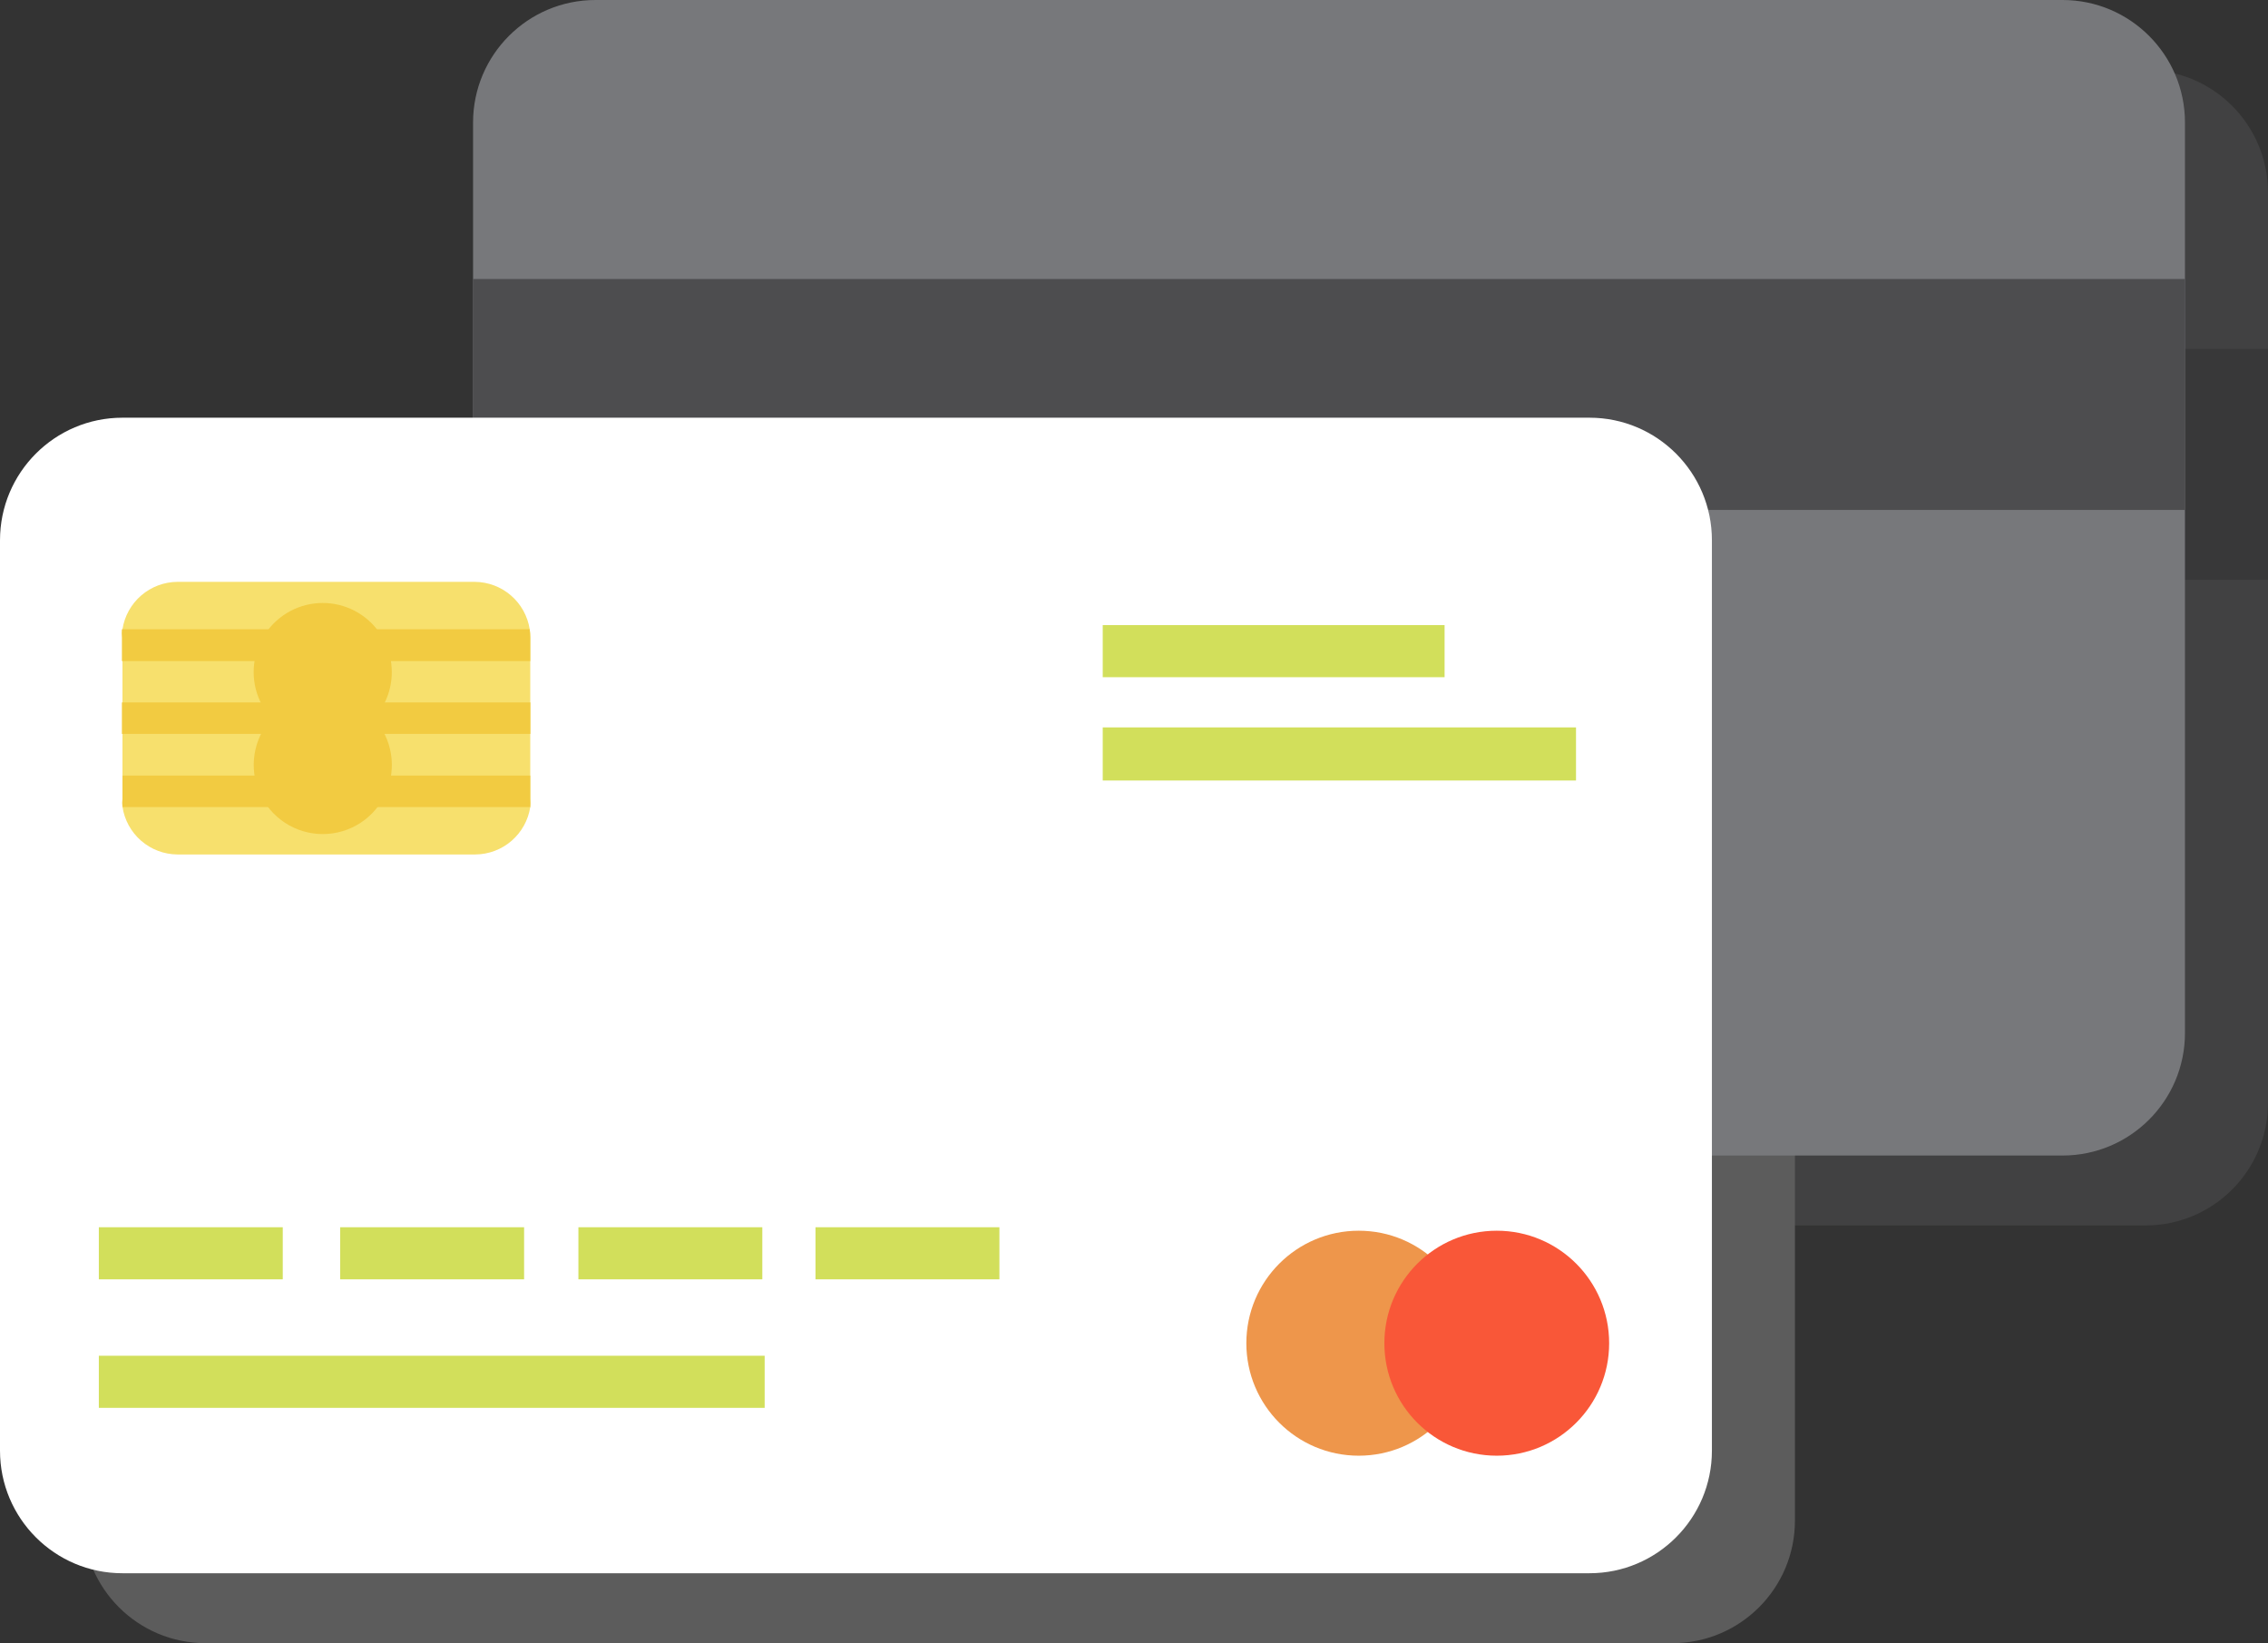 <svg width="519" height="376" viewBox="0 0 519 376" fill="none" xmlns="http://www.w3.org/2000/svg">
<rect x="0" y="0" width="519" height="376" fill="#333333" stroke="none"/>
<g opacity="0.2" clip-path="url(#clip0_18_36)">
<path d="M490.976 16H155.277C139.8 16 127.253 28.558 127.253 44.049V252.368C127.253 267.859 139.8 280.417 155.277 280.417H490.976C506.453 280.417 519 267.859 519 252.368V44.049C519 28.558 506.453 16 490.976 16Z" fill="#77787B"/>
<path d="M519 79.842H127.253V132.684H519V79.842Z" fill="#4D4D4F"/>
<path d="M382.723 111.583H47.024C31.547 111.583 19 124.141 19 139.632V347.951C19 363.442 31.547 376 47.024 376H382.723C398.2 376 410.746 363.442 410.746 347.951V139.632C410.746 124.141 398.2 111.583 382.723 111.583Z" fill="white"/>
<path d="M140.343 161.836V198.833C140.382 199.448 140.382 200.064 140.343 200.679C139.876 203.683 138.357 206.423 136.058 208.409C133.758 210.396 130.829 211.5 127.791 211.525H59.576C56.527 211.497 53.588 210.382 51.288 208.38C48.987 206.378 47.475 203.62 47.024 200.602C46.972 199.988 46.972 199.37 47.024 198.756V161.836C46.972 161.222 46.972 160.604 47.024 159.99C47.492 156.986 49.011 154.246 51.31 152.26C53.609 150.273 56.539 149.169 59.576 149.144H127.663C130.701 149.169 133.63 150.273 135.929 152.26C138.229 154.246 139.748 156.986 140.215 159.99C140.297 160.602 140.34 161.218 140.343 161.836Z" fill="#F7E06D"/>
<path d="M108.656 169.835C108.663 167.265 108.043 164.731 106.851 162.454C105.659 160.177 103.931 158.225 101.816 156.767C99.7 155.309 97.262 154.389 94.712 154.086C92.161 153.784 89.576 154.108 87.178 155.031C84.781 155.953 82.645 157.447 80.954 159.382C79.263 161.317 78.069 163.635 77.475 166.136C76.881 168.637 76.904 171.245 77.544 173.734C78.183 176.224 79.419 178.52 81.145 180.424C79.092 182.694 77.742 185.512 77.258 188.535C76.774 191.558 77.177 194.656 78.417 197.455C79.658 200.253 81.683 202.631 84.248 204.3C86.812 205.969 89.805 206.858 92.864 206.858C95.923 206.858 98.916 205.969 101.48 204.3C104.045 202.631 106.07 200.253 107.311 197.455C108.551 194.656 108.954 191.558 108.47 188.535C107.986 185.512 106.636 182.694 104.583 180.424C107.198 177.517 108.649 173.747 108.656 169.835Z" fill="#F2CB41"/>
<path d="M140.343 161.836V167.271H46.896V161.836C46.844 161.222 46.844 160.604 46.896 159.99H140.215C140.297 160.602 140.34 161.218 140.343 161.836Z" fill="#F2CB41"/>
<path d="M140.369 176.732H46.896V183.937H140.369V176.732Z" fill="#F2CB41"/>
<path d="M140.343 193.475V198.833C140.382 199.448 140.382 200.064 140.343 200.679H47.024C46.972 200.065 46.972 199.447 47.024 198.833V193.475H140.343Z" fill="#F2CB41"/>
<path d="M329.928 349.104C344.132 349.104 355.646 337.579 355.646 323.363C355.646 309.146 344.132 297.621 329.928 297.621C315.724 297.621 304.209 309.146 304.209 323.363C304.209 337.579 315.724 349.104 329.928 349.104Z" fill="#EE964B"/>
<path d="M361.512 349.104C375.716 349.104 387.231 337.579 387.231 323.363C387.231 309.146 375.716 297.621 361.512 297.621C347.308 297.621 335.794 309.146 335.794 323.363C335.794 337.579 347.308 349.104 361.512 349.104Z" fill="#F95738"/>
<path d="M349.575 159.041H271.344V170.963H349.575V159.041Z" fill="#D2DF5B"/>
<path d="M83.706 296.826H41.619V308.748H83.706V296.826Z" fill="#D2DF5B"/>
<path d="M193.983 326.234H41.619V338.157H193.983V326.234Z" fill="#D2DF5B"/>
<path d="M138.934 296.826H96.847V308.748H138.934V296.826Z" fill="#D2DF5B"/>
<path d="M193.445 296.826H151.358V308.748H193.445V296.826Z" fill="#D2DF5B"/>
<path d="M247.7 296.826H205.613V308.748H247.7V296.826Z" fill="#D2DF5B"/>
<path d="M379.649 182.45H271.344V194.603H379.649V182.45Z" fill="#D2DF5B"/>
</g>
<g clip-path="url(#clip1_18_36)">
<path d="M471.976 0H136.277C120.8 0 108.253 12.558 108.253 28.049V236.368C108.253 251.859 120.8 264.417 136.277 264.417H471.976C487.453 264.417 500 251.859 500 236.368V28.049C500 12.558 487.453 0 471.976 0Z" fill="#77787B"/>
<path d="M500 63.842H108.253V116.684H500V63.842Z" fill="#4D4D4F"/>
<path d="M363.723 95.583H28.024C12.547 95.583 0 108.141 0 123.632V331.951C0 347.442 12.547 360 28.024 360H363.723C379.2 360 391.746 347.442 391.746 331.951V123.632C391.746 108.141 379.2 95.583 363.723 95.583Z" fill="white"/>
<path d="M121.343 145.836V182.833C121.382 183.448 121.382 184.064 121.343 184.679C120.876 187.683 119.357 190.423 117.058 192.409C114.758 194.396 111.829 195.5 108.791 195.525H40.576C37.527 195.497 34.588 194.382 32.288 192.38C29.987 190.378 28.475 187.62 28.024 184.602C27.972 183.988 27.972 183.37 28.024 182.756V145.836C27.972 145.222 27.972 144.604 28.024 143.99C28.492 140.986 30.011 138.246 32.31 136.26C34.609 134.273 37.539 133.169 40.576 133.144H108.663C111.701 133.169 114.63 134.273 116.929 136.26C119.229 138.246 120.748 140.986 121.215 143.99C121.297 144.602 121.34 145.218 121.343 145.836Z" fill="#F7E06D"/>
<path d="M89.656 153.835C89.663 151.265 89.043 148.731 87.851 146.454C86.659 144.177 84.931 142.225 82.816 140.767C80.7 139.309 78.262 138.389 75.712 138.086C73.161 137.784 70.576 138.108 68.178 139.031C65.781 139.953 63.645 141.447 61.954 143.382C60.263 145.317 59.069 147.635 58.475 150.136C57.881 152.637 57.904 155.245 58.544 157.734C59.183 160.224 60.419 162.52 62.145 164.424C60.092 166.694 58.742 169.512 58.258 172.535C57.774 175.558 58.177 178.656 59.417 181.455C60.658 184.253 62.683 186.631 65.248 188.3C67.812 189.969 70.805 190.858 73.864 190.858C76.923 190.858 79.916 189.969 82.48 188.3C85.044 186.631 87.07 184.253 88.311 181.455C89.551 178.656 89.954 175.558 89.47 172.535C88.986 169.512 87.636 166.694 85.583 164.424C88.198 161.517 89.649 157.747 89.656 153.835Z" fill="#F2CB41"/>
<path d="M121.343 145.836V151.271H27.896V145.836C27.844 145.222 27.844 144.604 27.896 143.99H121.215C121.297 144.602 121.34 145.218 121.343 145.836Z" fill="#F2CB41"/>
<path d="M121.369 160.732H27.896V167.937H121.369V160.732Z" fill="#F2CB41"/>
<path d="M121.343 177.475V182.833C121.382 183.448 121.382 184.064 121.343 184.679H28.024C27.972 184.065 27.972 183.447 28.024 182.833V177.475H121.343Z" fill="#F2CB41"/>
<path d="M310.928 333.104C325.132 333.104 336.646 321.579 336.646 307.363C336.646 293.146 325.132 281.621 310.928 281.621C296.724 281.621 285.209 293.146 285.209 307.363C285.209 321.579 296.724 333.104 310.928 333.104Z" fill="#EE964B"/>
<path d="M342.512 333.104C356.716 333.104 368.231 321.579 368.231 307.363C368.231 293.146 356.716 281.621 342.512 281.621C328.308 281.621 316.794 293.146 316.794 307.363C316.794 321.579 328.308 333.104 342.512 333.104Z" fill="#F95738"/>
<path d="M330.575 143.041H252.344V154.963H330.575V143.041Z" fill="#D2DF5B"/>
<path d="M64.706 280.826H22.619V292.748H64.706V280.826Z" fill="#D2DF5B"/>
<path d="M174.983 310.234H22.619V322.157H174.983V310.234Z" fill="#D2DF5B"/>
<path d="M119.934 280.826H77.847V292.748H119.934V280.826Z" fill="#D2DF5B"/>
<path d="M174.445 280.826H132.358V292.748H174.445V280.826Z" fill="#D2DF5B"/>
<path d="M228.7 280.826H186.613V292.748H228.7V280.826Z" fill="#D2DF5B"/>
<path d="M360.649 166.45H252.344V178.603H360.649V166.45Z" fill="#D2DF5B"/>
</g>
<defs>
<clipPath id="clip0_18_36">
<rect width="500" height="360" fill="white" transform="translate(19 16)"/>
</clipPath>
<clipPath id="clip1_18_36">
<rect width="500" height="360" fill="white"/>
</clipPath>
</defs>
</svg>
